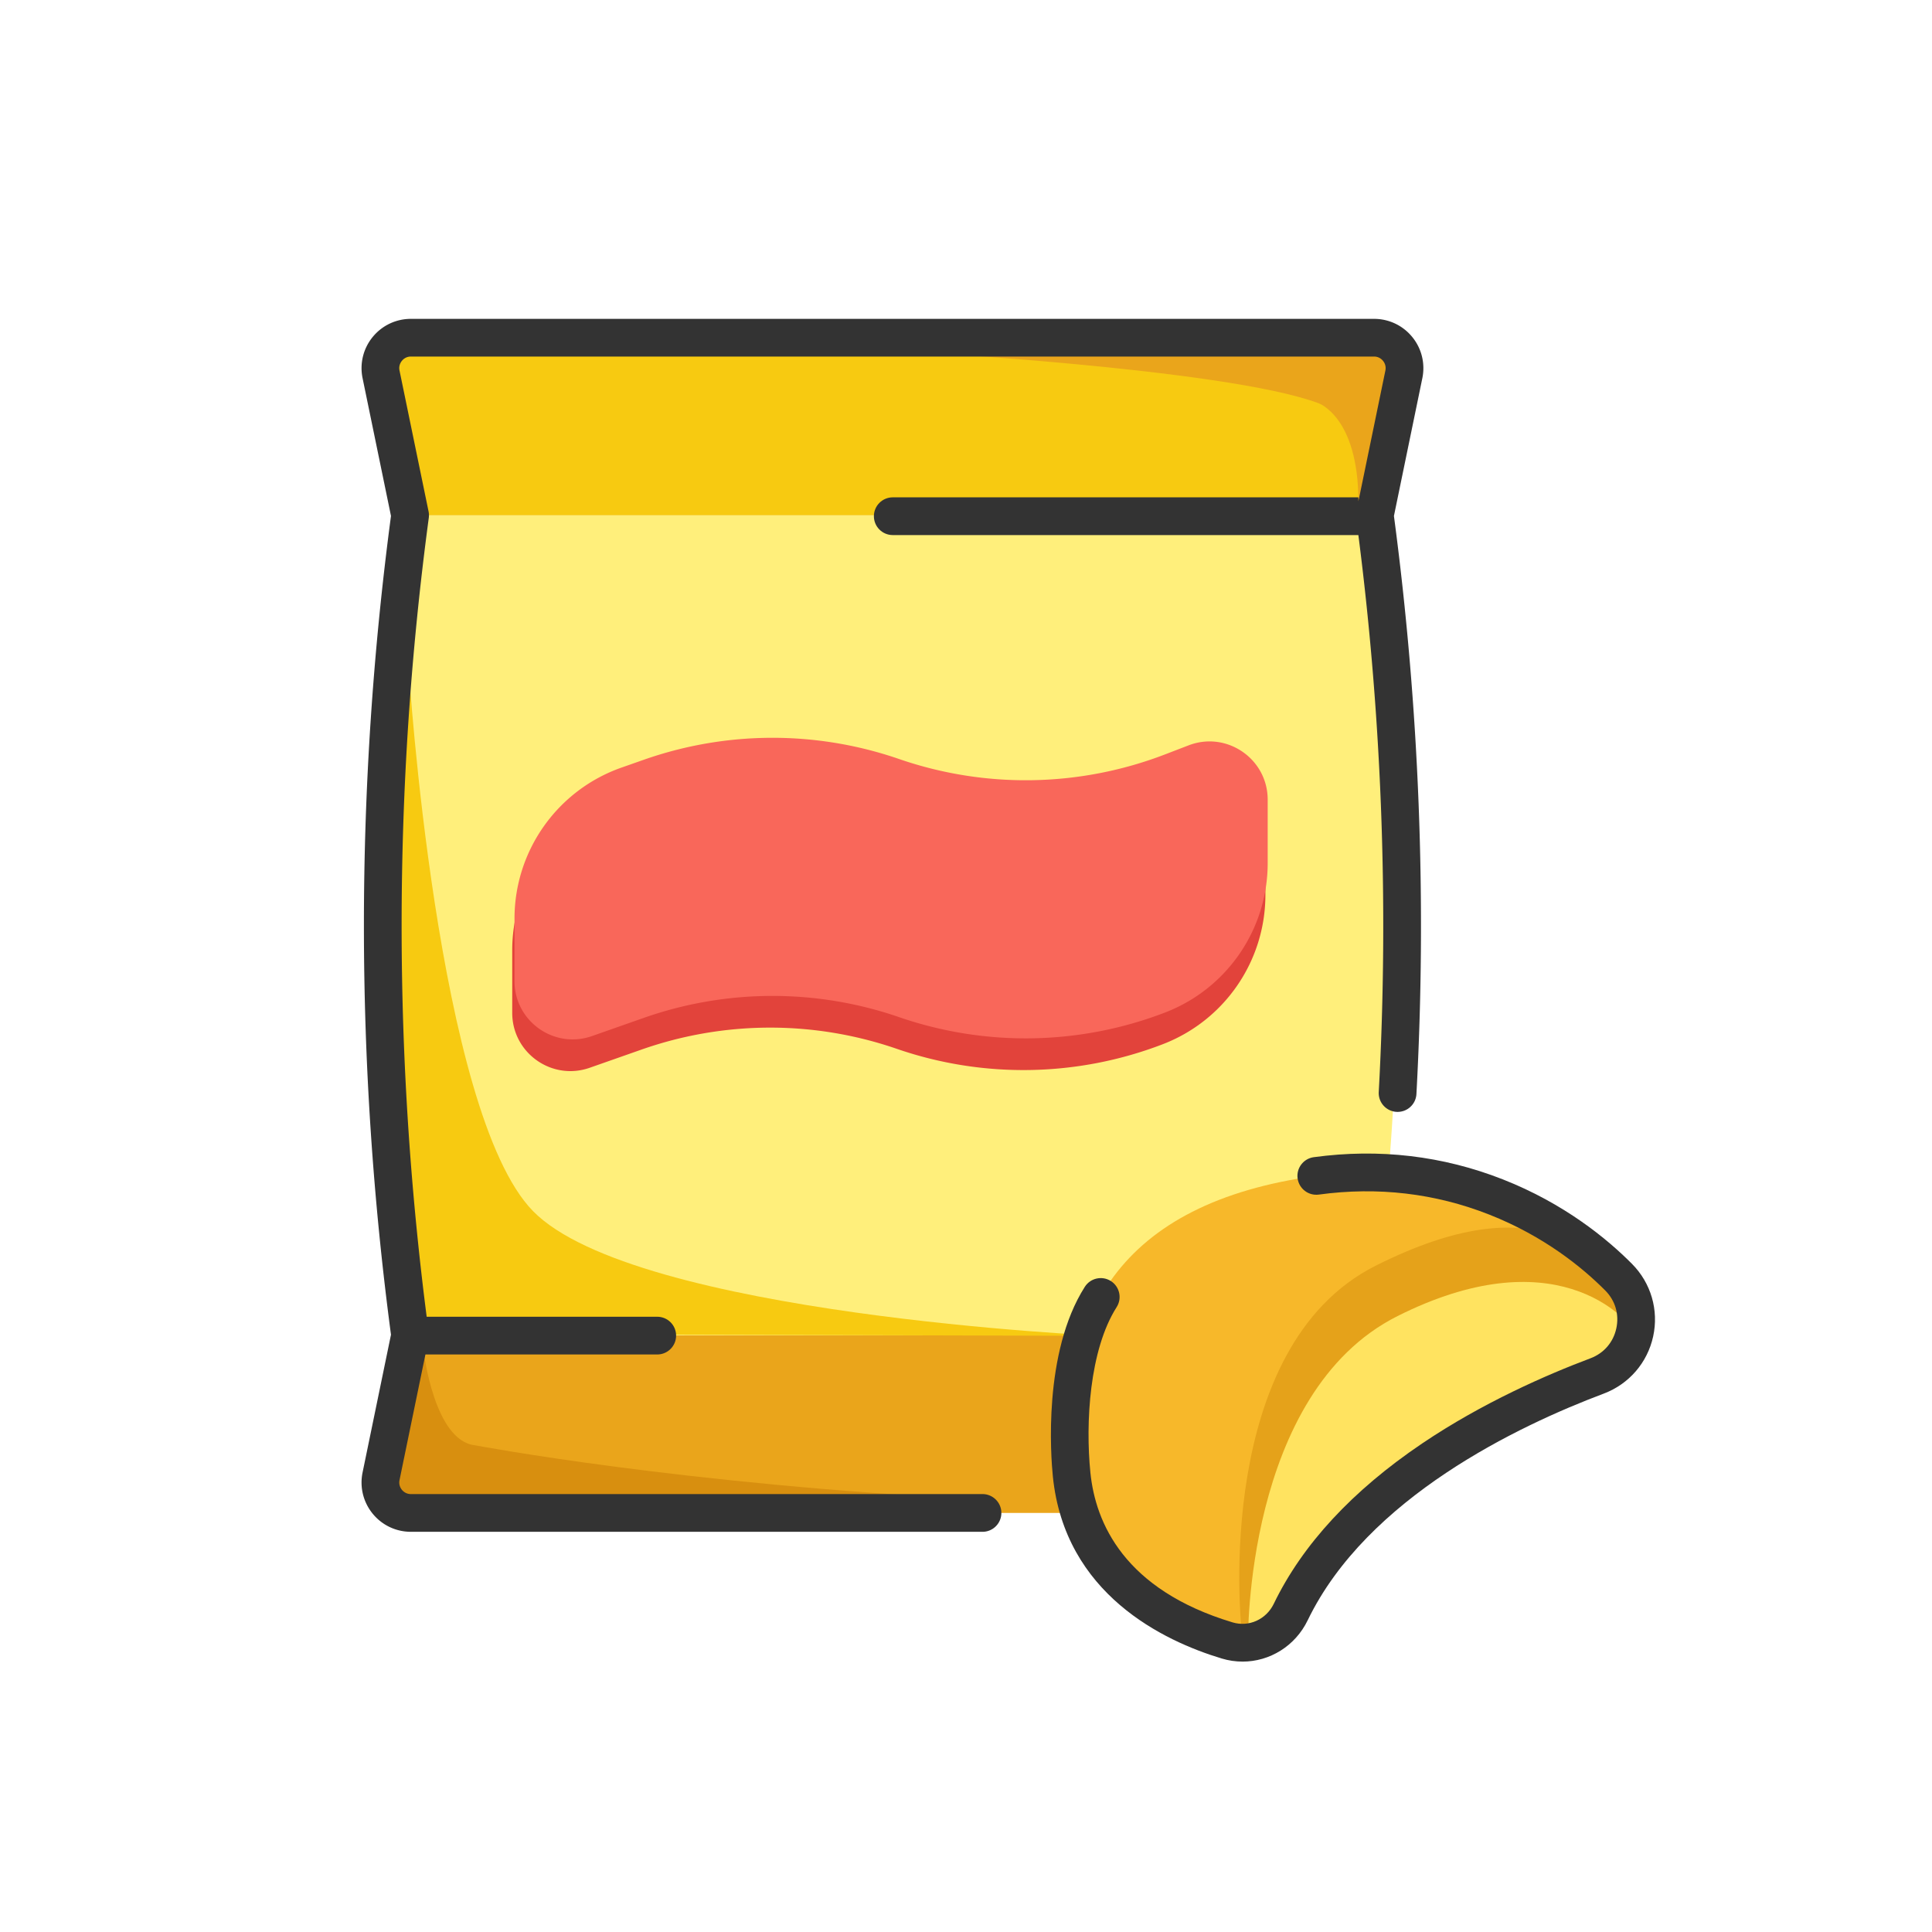 <?xml version="1.0" standalone="no"?><!DOCTYPE svg PUBLIC "-//W3C//DTD SVG 1.1//EN" "http://www.w3.org/Graphics/SVG/1.1/DTD/svg11.dtd"><svg t="1735878227671" class="icon" viewBox="0 0 1024 1024" version="1.1" xmlns="http://www.w3.org/2000/svg" p-id="2171" xmlns:xlink="http://www.w3.org/1999/xlink" width="200" height="200"><path d="M726.74 707.78H215.43a1637.145 1637.145 0 0 1 0-434.67h511.32a1637.145 1637.145 0 0 1 0 434.67z" fill="#FFEF7B" p-id="2172"></path><path d="M726.74 273.11H215.43l-15.4-74.7c-2.07-10.02 5.59-19.41 15.82-19.41h510.48c10.23 0 17.88 9.39 15.82 19.41l-15.4 74.7z" fill="#F7CA11" p-id="2173"></path><path d="M215.43 707.78h511.32l15.4 74.7c2.07 10.02-5.59 19.41-15.82 19.41H215.84c-10.23 0-17.88-9.39-15.82-19.41l15.4-74.7z" fill="#EAA51B" p-id="2174"></path><path d="M616.29 553.46a205.81 205.81 0 0 1-140.94 2.45 205.816 205.816 0 0 0-135.31 0.38l-27.48 9.65c-20.06 7.05-41.07-7.84-41.07-29.1v-33.16c0-36.01 22.74-68.1 56.71-80.04l11.84-4.16a205.752 205.752 0 0 1 135.31-0.38c45.8 15.8 95.71 14.93 140.94-2.45l12.48-4.8c20.2-7.77 41.92 7.15 41.92 28.79v33.63c0 35.11-21.62 66.59-54.39 79.18z" fill="#E2433B" p-id="2175"></path><path d="M719.97 283.6H473.18c-5.52 0-10-4.48-10-10s4.48-10 10-10h246.79c5.52 0 10 4.48 10 10s-4.48 10-10 10z" fill="#333333" p-id="2176"></path><path d="M216.7 354.93s14.79 234.65 65.74 286.91c53.88 55.26 301.53 66.18 301.53 66.18l-363.39-0.94s-48.25-251.46-3.88-352.16z" fill="#F7CA11" p-id="2177"></path><path d="M348.35 717.9H224.67c-5.52 0-10-4.48-10-10s4.48-10 10-10h123.68c5.52 0 10 4.48 10 10s-4.48 10-10 10z" fill="#333333" p-id="2178"></path><path d="M567.98 781.49c-8.38-83.36 24.84-143.98 129.7-158.26 72.91-9.93 129.76 22.47 161.26 54.74 15.71 16.1 9.51 43.1-11.56 50.97-47.95 17.92-128.66 56.69-162.16 123.23-7.11 14.12-23.36 21.06-38.39 16.17-30.12-9.79-73.45-33.11-78.85-86.85z m108.05 93.53" fill="#F7B82A" p-id="2179"></path><path d="M657.85 861.51s-15.1-147.3 71.36-190.7c86.46-43.39 120.57-8.61 134.47 28.41 0 0-69.44 45.9-100.02 67.56-37.69 26.61-72.59 83.66-102.12 100.89l-3.69-6.15z m4.23 6.25" fill="#E5A21A" p-id="2180"></path><path d="M661.47 870.18s-1.94-131.88 79.25-172.63 121.94-2.25 129.7 14.36c0 0-72.11 30.04-100.83 50.38-35.4 24.99-94.93 91.28-108.13 107.89z m0 0" fill="#FFE360" p-id="2181"></path><path d="M658.57 880.68c-3.66 0-7.37-0.53-11.04-1.64-30.73-9.26-83.22-34.11-89.5-96.55-1.07-10.64-5.29-65.51 16.94-100.44 2.97-4.66 9.15-6.03 13.81-3.07 4.66 2.97 6.03 9.15 3.07 13.81-14.49 22.77-16.56 61.48-13.92 87.71 2.68 26.67 17.94 62.1 75.37 79.4 8.63 2.6 17.81-1.54 21.83-9.86 15.17-31.39 41.61-59.97 78.59-84.94 32.06-21.65 66.23-36.52 89.24-45.17 7.11-2.67 12.11-8.45 13.72-15.86 1.61-7.39-0.52-14.71-5.86-20.08-11.92-12-32.27-28.73-61.53-40.25-28.66-11.28-59.03-14.85-90.27-10.59-5.47 0.75-10.51-3.09-11.26-8.56-0.75-5.47 3.09-10.51 8.56-11.26 34.67-4.72 68.42-0.75 100.3 11.8 32.49 12.79 55.13 31.41 68.39 44.77 10.05 10.13 14.24 24.49 11.2 38.43-3.04 13.95-12.85 25.29-26.22 30.32-45.11 16.96-125.47 55.12-156.87 120.1-6.63 13.73-20.17 21.94-34.56 21.94z" fill="#333333" p-id="2182"></path><path d="M617.5 536.66a205.81 205.81 0 0 1-140.94 2.45 205.816 205.816 0 0 0-135.31 0.38l-27.48 9.65c-20.06 7.05-41.07-7.84-41.07-29.1v-33.16c0-36.01 22.74-68.1 56.71-80.04l11.84-4.16a205.752 205.752 0 0 1 135.31-0.38c45.8 15.8 95.71 14.93 140.94-2.45l12.48-4.8c20.2-7.77 41.92 7.15 41.92 28.79v33.63c0 35.11-21.62 66.59-54.39 79.18z" fill="#F9675A" p-id="2183"></path><path d="M473.19 185.83s175.35 9.16 225.61 27.86c0 0 21.11 7.14 21.18 51.93l22.51-59.44-4.14-21.82-265.16 1.47z" fill="#EAA51B" p-id="2184"></path><path d="M224.66 716.77s5.57 46.98 27.1 49.26c0 0 109.62 20.83 268.58 28.78l-308.36 6-11.04-8.86 23.73-75.19z" fill="#D88F0F" p-id="2185"></path><path d="M520.75 811.89H217.78c-7.9 0-15.29-3.51-20.27-9.63s-6.93-14.07-5.34-21.8l15.06-73.04a1647.813 1647.813 0 0 1 0-433.95l-15.06-73.04c-1.59-7.73 0.35-15.68 5.34-21.8s12.38-9.63 20.27-9.63h510.48c7.9 0 15.29 3.51 20.27 9.63 4.99 6.12 6.93 14.07 5.34 21.8l-15.06 73.04c13.46 101.3 17.47 204.37 11.92 306.4-0.3 5.51-5.01 9.74-10.53 9.44-5.51-0.3-9.74-5.01-9.44-10.53 5.51-101.35 1.47-203.75-12-304.35-0.15-1.11-0.11-2.25 0.12-3.35l15.4-74.7c0.51-2.49-0.57-4.28-1.26-5.13-0.69-0.85-2.23-2.27-4.77-2.27H217.78c-2.54 0-4.08 1.42-4.77 2.27-0.69 0.85-1.77 2.64-1.26 5.13l15.4 74.7c0.23 1.1 0.27 2.23 0.12 3.35a1627.275 1627.275 0 0 0 0 432.01c0.15 1.11 0.11 2.25-0.12 3.35l-15.4 74.7c-0.51 2.49 0.57 4.28 1.26 5.13 0.69 0.85 2.23 2.27 4.77 2.27h302.96c5.52 0 10 4.48 10 10s-4.48 10-10 10z" fill="#333333" p-id="2186"></path></svg>